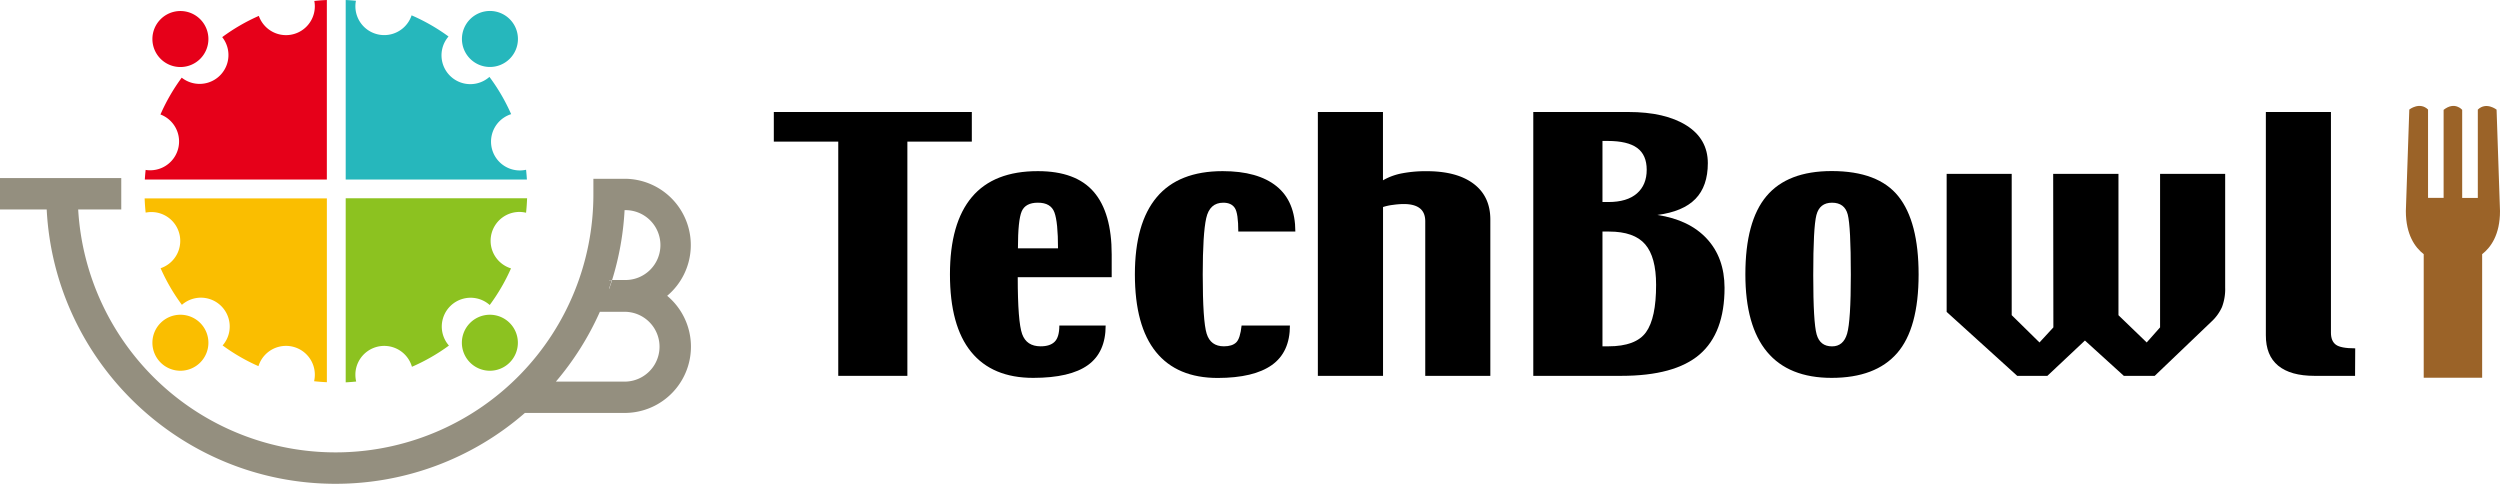 <svg xmlns="http://www.w3.org/2000/svg" viewBox="0 0 1160.71 224.62"><defs><style>.cls-1{fill:#9b6328;}.cls-2{fill:none;}.cls-3{fill:#948f7f;}.cls-4{fill:#26b7bc;}.cls-5{fill:#e60019;}.cls-6{fill:#fabe00;}.cls-7{fill:#8cc220;}</style></defs><title>アセット 2</title><g id="レイヤー_2" data-name="レイヤー 2"><g id="レイヤー_1-2" data-name="レイヤー 1"><path d="M451.2,65.75H421.28V174.5H389.19V65.75H359.27V52H451.2Z"/><path d="M516.14,128.7H472.52q0,20.73,2.05,26.41t8.58,5.68c2.93,0,5.11-.71,6.54-2.15s2.15-3.93,2.15-7.51h21.5q0,12.44-8.23,18.37t-25.41,5.94q-19,0-28.83-12.08t-9.82-36q0-23.78,10.18-35.86T481.9,79.46q17.64,0,25.94,9.65t8.3,29.05Zm-24.92-13.4q0-12.18-1.67-16.69t-7.68-4.5q-5.75,0-7.5,4t-1.76,17.2Z"/><path d="M601.41,107.51H574.92q0-8.48-1.6-10.93c-1.07-1.65-2.87-2.47-5.37-2.47q-6.33,0-7.93,7.2t-1.61,26.14q0,21.66,1.83,27.5t8,5.84q3.83,0,5.7-1.8c1.25-1.19,2.08-3.82,2.51-7.86h22.44q0,12.39-8.38,18.35t-25.12,6q-18.92,0-28.7-12.08t-9.78-36q0-23.78,10.16-35.86t30.6-12.08q16.29,0,25,7T601.41,107.51Z"/><path d="M691.94,174.5H661.72V102.77c0-2.77-.86-4.8-2.56-6.1s-4.18-1.94-7.4-1.94a36.71,36.71,0,0,0-5,.39,23.84,23.84,0,0,0-4.64,1V174.5H611.86V52h30.23V83.72a28.06,28.06,0,0,1,8.82-3.24,58.36,58.36,0,0,1,11.45-1q14.08,0,21.83,5.86t7.75,16.6Z"/><path d="M800.68,133.61q0,21-11.57,30.95t-36.42,9.94H711.88V52H756q17.1,0,27,6.24t9.92,17.5q0,10.69-5.75,16.6T769.49,99.8q14.85,2.25,23,11.07T800.68,133.61ZM764.54,78.82q0-6.88-4.42-10.13t-13.71-3.25H744V93.8h2.72c5.83,0,10.25-1.34,13.29-4S764.54,83.47,764.54,78.82Zm4.36,53.41q0-12.93-5.09-18.82t-16.7-5.9H744v53.28h2.76q12.75,0,17.46-6.55T768.9,132.23Z"/><path d="M890.78,127.4q0,25.11-10,36.57t-30.37,11.47q-19.94,0-30-12.08t-10.06-36q0-24.63,9.78-36.28t30.27-11.66q21.63,0,31,11.75T890.78,127.4Zm-31.47.1q0-22.48-1.44-27.93t-7.28-5.46q-5.76,0-7.25,5.69t-1.48,28q0,21.91,1.58,27.47t7.15,5.54q5.28,0,7-5.92T859.31,127.5Z"/><path d="M1033.11,133.5a23.45,23.45,0,0,1-1.49,9.09,20.88,20.88,0,0,1-5,6.84L1000.4,174.5H986.06L968,158.1l-17.44,16.4h-14L903.8,144.81V80.71H934v65.61L946.9,159l6.45-7-.09-71.26h30.31v65.61L996.68,159l6.21-7V80.71h30.22Z"/><path d="M1093.42,174.5h-18.84q-11.11,0-16.86-4.72T1052,155.63V52h30.22V154.48q0,3.86,2.27,5.55c1.51,1.13,4.5,1.7,9,1.7Z"/><path class="cls-1" d="M1150.41,50.9v41h-7.26V51s-3.41-4.11-8.62,0V91.86h-7.23v-41c-3.87-3.79-8.7,0-8.7,0L1117,98c0,11,4.3,16.93,8.29,20v57.37h27.13V118c4-3.1,8.29-9,8.29-20l-1.59-47.1S1154.28,47.11,1150.41,50.9Z"/><path class="cls-2" d="M290,177.18a16.21,16.21,0,1,0,0-32.42H278.51a134.24,134.24,0,0,1-20.42,32.42Z"/><path class="cls-2" d="M290,130a16.22,16.22,0,1,0,0-32.43h-.07A133.21,133.21,0,0,1,284.09,130Z"/><path class="cls-3" d="M282.66,130.18H284a1.21,1.21,0,0,0,0-.18h-1.43Z"/><path class="cls-3" d="M309.71,137.38A30.78,30.78,0,0,0,290,83h-7.29V83H275.5v7.3A119.7,119.7,0,0,1,36.3,97.25h20V82.67H0V97.25H21.68c3.61,70.84,62.38,127.37,134.11,127.37a133.69,133.69,0,0,0,87.91-32.9v0H290a30.77,30.77,0,0,0,19.76-54.38ZM290,177.18H258.09a134.24,134.24,0,0,0,20.42-32.42H290a16.21,16.21,0,1,1,0,32.42ZM290,130h-5.86a1.21,1.21,0,0,1,0,.18c-.42,1.37-.91,2.72-1.38,4.08V130h1.43a133.21,133.21,0,0,0,5.79-32.43H290A16.22,16.22,0,1,1,290,130Z"/><path class="cls-3" d="M282.66,130.18v4.08c.47-1.36,1-2.71,1.38-4.08h-1.38Z"/><path class="cls-4" d="M244.63,83.36c-.09-1.52-.22-3-.38-4.54A13.38,13.38,0,0,1,237.32,53,89.22,89.22,0,0,0,227.24,35.7a13.38,13.38,0,0,1-19-18.76A88.78,88.78,0,0,0,191.1,7.12,13.39,13.39,0,0,1,165,2.92a12.85,12.85,0,0,1,.26-2.56C163.68.2,162.09.08,160.5,0V83.36Z"/><path class="cls-5" d="M69.74,79.07a13.48,13.48,0,0,1-2.12-.18c-.17,1.48-.29,3-.38,4.47h84.51V0c-2,.09-3.9.23-5.82.45a13.32,13.32,0,0,1,.24,2.46,13.38,13.38,0,0,1-26,4.47,88.73,88.73,0,0,0-17,9.86,13.39,13.39,0,0,1-18.8,18.82,88.88,88.88,0,0,0-9.87,17.09,13.39,13.39,0,0,1-4.75,25.91Z"/><path class="cls-6" d="M67.15,92.11c.09,2.22.23,4.43.48,6.61a13,13,0,0,1,2.67-.27,13.39,13.39,0,0,1,4.27,26.08,88.15,88.15,0,0,0,9.88,17,13.38,13.38,0,0,1,18.91,18.85A88.06,88.06,0,0,0,120,170a13.39,13.39,0,0,1,25.83,7c2,.22,3.94.36,5.93.46V92.11Z"/><path class="cls-7" d="M160.5,177.52c1.63-.09,3.26-.21,4.87-.38A13.77,13.77,0,0,1,165,174a13.39,13.39,0,0,1,26.26-3.71,88.91,88.91,0,0,0,17.17-9.85,13.38,13.38,0,0,1,18.94-18.83,89,89,0,0,0,9.88-17,13.4,13.4,0,0,1,3.9-26.21,13.61,13.61,0,0,1,3.09.37c.25-2.21.39-4.45.48-6.71H160.5Z"/><path class="cls-5" d="M83.76,31.12a13,13,0,1,0-13-13A13,13,0,0,0,83.76,31.12Z"/><path class="cls-4" d="M240.47,18.09a13,13,0,1,0-13,13A13,13,0,0,0,240.47,18.09Z"/><path class="cls-6" d="M83.76,146.13a13,13,0,1,0,13,13A13,13,0,0,0,83.76,146.13Z"/><path class="cls-7" d="M227.44,146.13a13,13,0,1,0,13,13A13,13,0,0,0,227.44,146.13Z"/></g></g></svg>